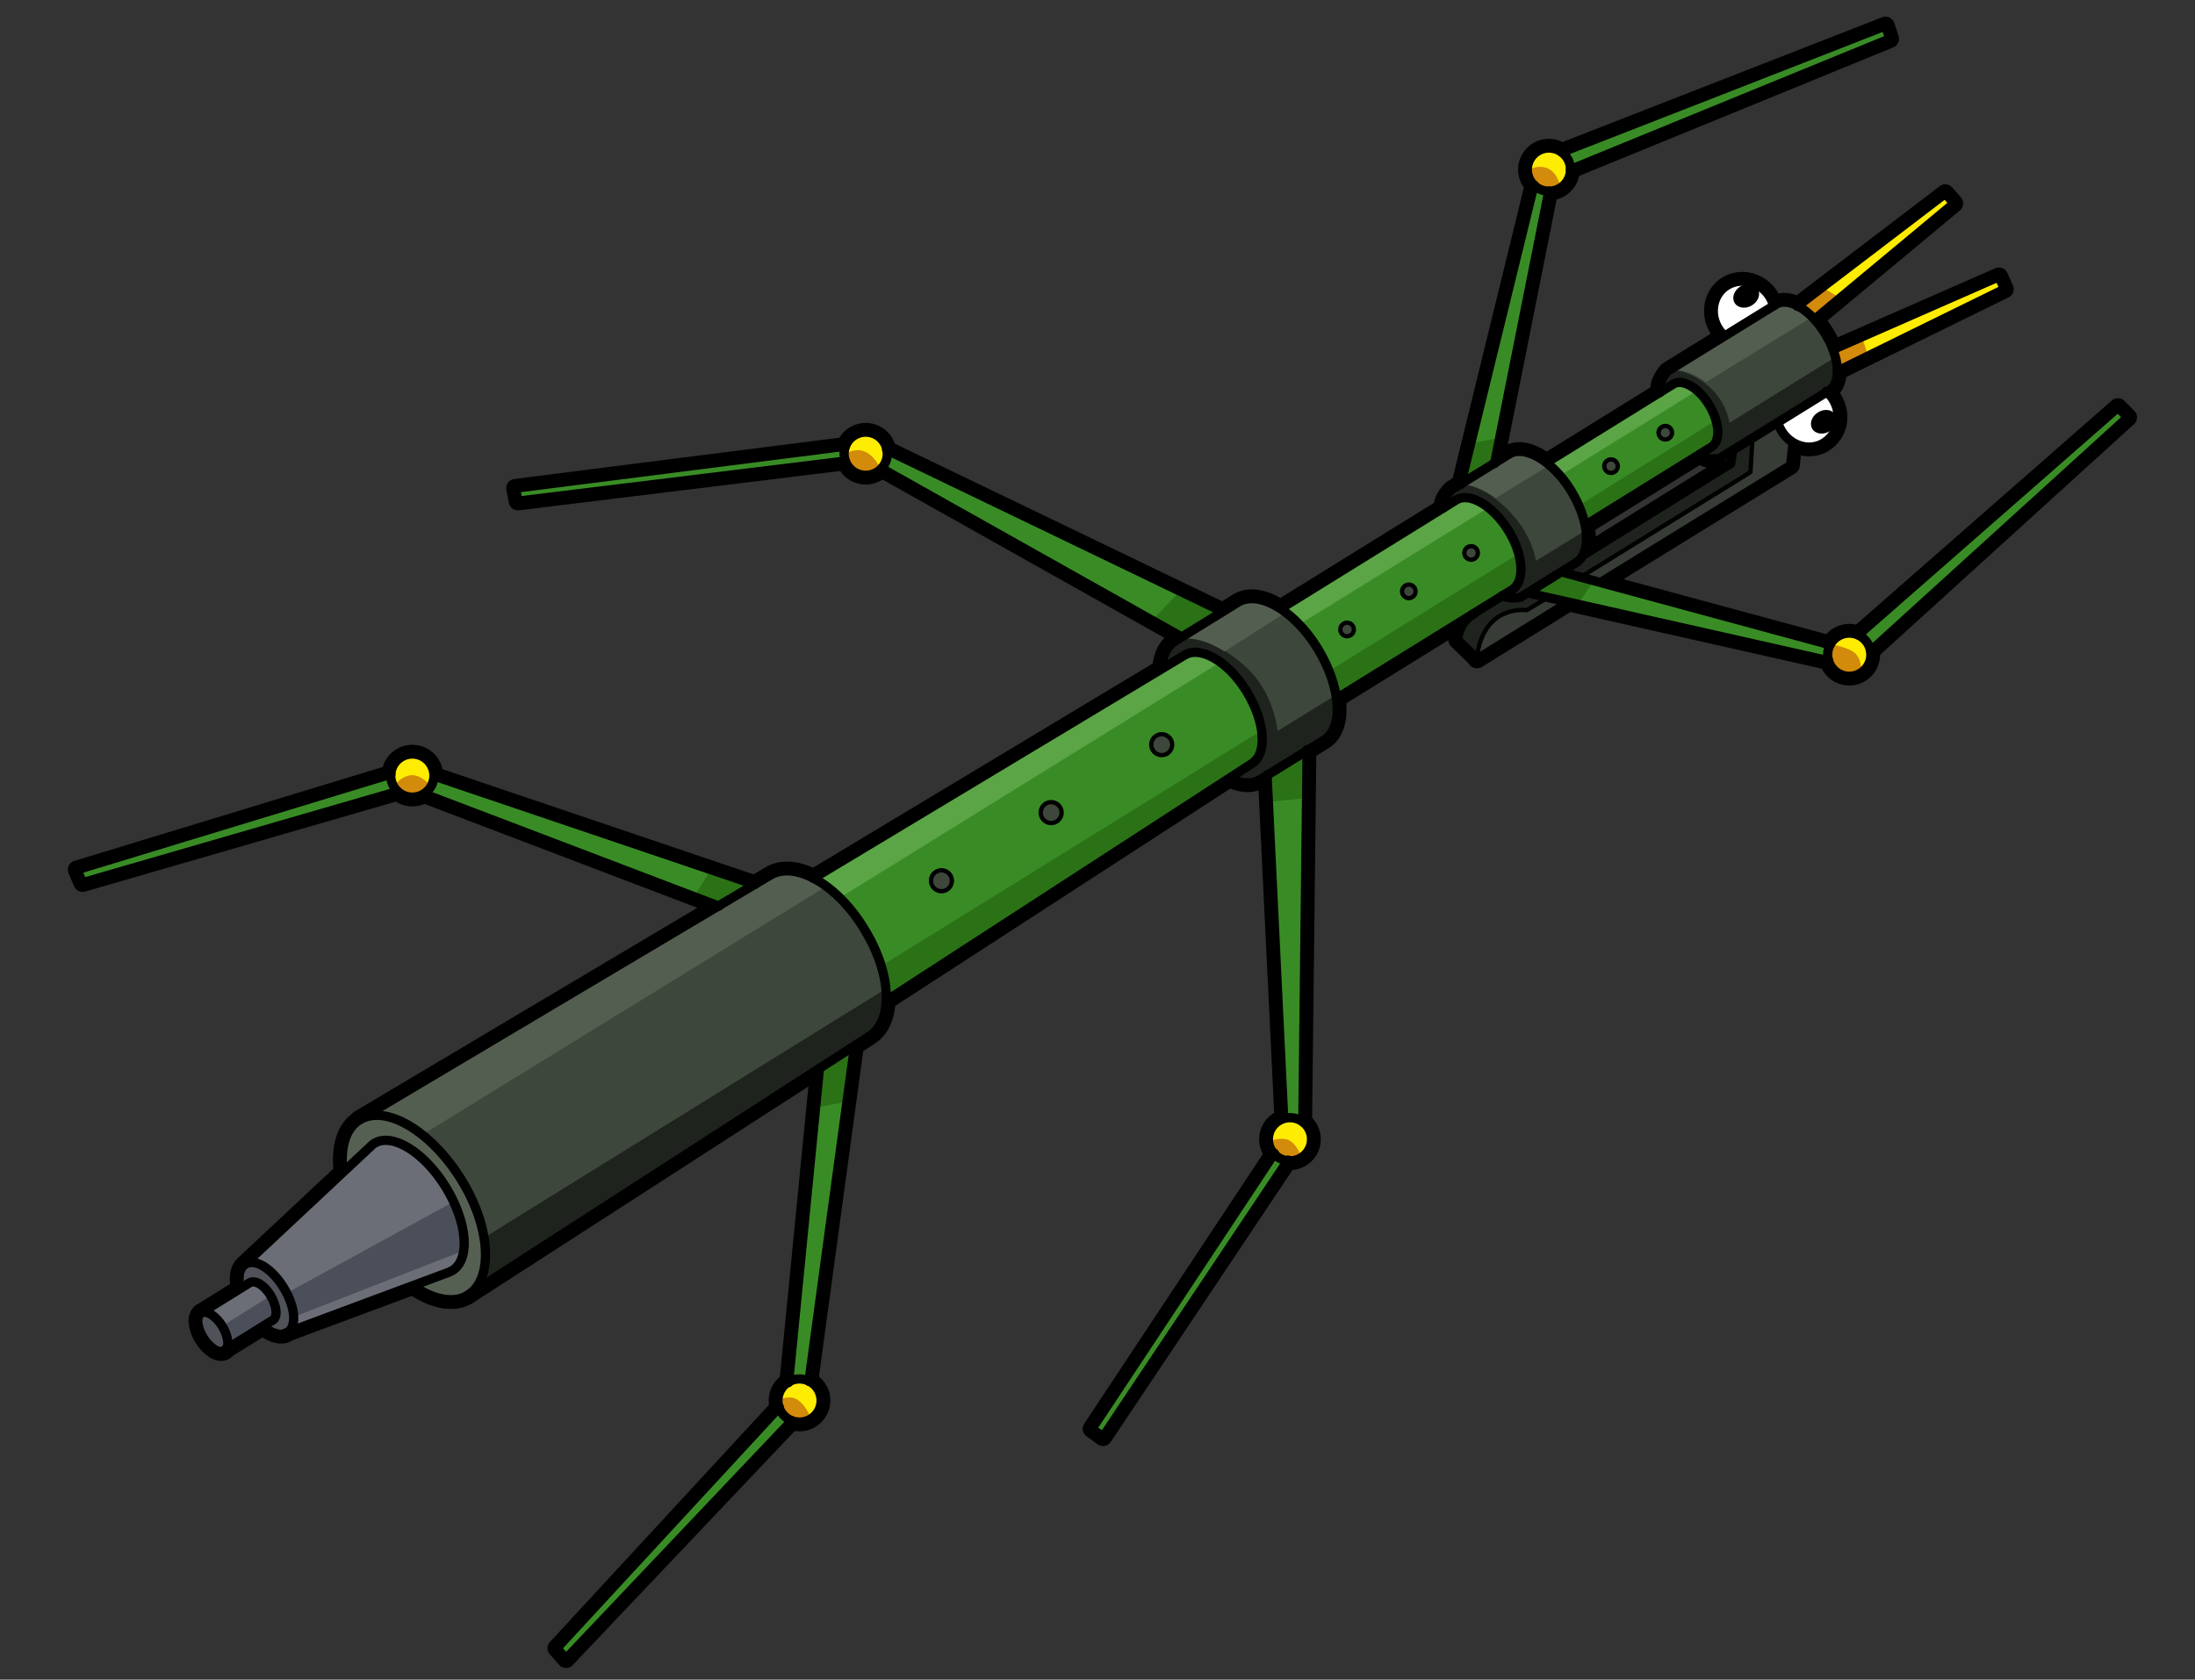 <svg version="1.1" id="ナナフシ" xmlns="http://www.w3.org/2000/svg" x="0" y="0" viewBox="0 0 356 272.5" xml:space="preserve"><rect x="0" y="0" width="356" height="272.5" fill="#333333" stroke="none"/><style>.st0{fill:none;stroke:#000;stroke-width:3;stroke-linecap:round;stroke-linejoin:round;stroke-miterlimit:10}.st2{fill:#1f231e}.st3{fill:#ffec03}.st4{fill:#d38b0b}.st5{fill:#398c25}.st6{fill:#2b7217}.st8{fill:#3d473b}.st9{fill:#535e50}.st10{fill:#5ba546}.st12{fill:#6b6e77}.st13{fill:#4b4f59}.st14{fill:#4f5259}.st15,.st16{fill:none;stroke:#000;stroke-width:1.5;stroke-linecap:round;stroke-linejoin:round;stroke-miterlimit:10}.st16{stroke-width:.7}</style><g id="レイヤー_187のコピー"><g id="レイヤー_185のコピー"><path class="st0" d="M55.6 190c-.4-3.8.4-6.9 2.7-8.3 4.2-2.6 11.5 1.7 16.4 9.5s5.4 16.3 1.2 18.9c-2.2 1.4-5.4.8-8.6-1.3"/><path class="st0" d="M58.3 181.6l66.6-39.6c4-2.4 10.8 1.4 15.2 8.6 4.5 7.2 4.9 15 .9 17.5l-65.1 42"/><path class="st0" d="M131.9 142.5l60.2-36.2c2.6-1.6 7.1 1 10.1 5.9s3.4 10.1.8 11.7l-59.2 38.4M208.1 98.5l28.1-17.4c2.1-1.3 5.9.9 8.4 4.9s2.8 8.4.6 9.7l-28.4 17.6M250.9 75l20.5-12.7c1.5-.9 4.1.6 5.8 3.4 1.7 2.8 1.9 5.8.4 6.8l-20 12.4"/><path class="st0" d="M243.7 96.6c.9.7 2.9.3 2.9.3l9-5.6c2.6-1.6 2.2-6.8-.8-11.7-3-4.9-7.6-7.5-10.1-5.9l-9.2 5.7s-1.7 1.5-1.4 3M269.2 63.7c-.4-1.7 1.3-3.5 1.3-3.5L288 49.4c2.1-1.3 5.6.8 8 4.7 2.4 3.9 2.7 8 .6 9.3L279 74.3s-2 .6-3.3-.6M188.4 108.2c.2-1.9.9-3.4 2.2-4.2l10.2-6.3c3.3-2 9.1 1.3 12.9 7.5 3.8 6.2 4.3 12.9 1 14.9l-10.2 6.3c-1.2.8-2.8.8-4.5.1M39.7 205.1L60.1 186c.2-.2.4-.4.6-.5 2.9-1.8 8.1 1.4 11.6 7.1 3.5 5.7 4 11.7 1.1 13.5l-.6.3-26.6 9.9"/><path class="st0" d="M38.9 208.8c-.3-1.7-.1-3.1.9-3.7 1.6-1 4.3.7 6.2 3.8 1.9 3.1 2.2 6.3.6 7.3-.9.6-2.3.2-3.7-.8"/><path class="st0" d="M32.6 213l7.9-4.9c.9-.5 2.4.4 3.4 2.1 1 1.7 1.2 3.5.3 4l-7.9 4.9"/><ellipse transform="rotate(-31.756 34.491 216.071)" class="st0" cx="34.5" cy="216.1" rx="1.8" ry="3.6"/><path class="st0" d="M279.4 54.2c-.3-.3-.5-.6-.7-.9-1.5-2.4-.9-5.6 1.4-7 2.3-1.4 5.4-.6 6.9 1.8.3.5.5 1 .7 1.5M288.5 69c.1.3.3.7.5 1 1.5 2.4 4.6 3.3 6.9 1.8s2.9-4.5 1.4-7c-.3-.5-.7-.9-1.1-1.3M291.5 49.7l24-18.3 1.4 1.6-22.6 18.8M298 60.2l27.1-13.3-.9-2-26.9 11.8"/><circle transform="rotate(-31.756 251.237 27.482)" class="st0" cx="251.2" cy="27.5" r="3.5"/><circle transform="rotate(-31.756 140.422 73.593)" class="st0" cx="140.4" cy="73.6" r="3.5"/><circle transform="rotate(-31.756 66.936 125.856)" class="st0" cx="66.9" cy="125.8" r="3.5"/><path class="st0" d="M251.2 31l-8.8 44.2M248.8 30l-11.9 48.6M254.7 27.5l51.8-21.2-.7-2.1-52.5 20.5M198.2 99.2L143.8 73M191.6 103.3L143 76M137.1 74.8L84 81.3l-.4-2.1 53.5-6.8M116.6 147l-47.8-18.2M122.4 143.5l-52-17.6M64.5 128.4l-51.1 14.8-.9-2.1 50.9-15.5"/><circle transform="rotate(-31.756 299.94 106.155)" class="st0" cx="299.9" cy="106.2" r="3.5"/><circle transform="rotate(-31.756 209.256 184.784)" class="st0" cx="209.2" cy="184.8" r="3.5"/><circle transform="rotate(-31.756 129.709 227.257)" class="st0" cx="129.7" cy="227.2" r="3.5"/><path class="st0" d="M296.8 104.6l-43.5-11.8M296.6 107.2l-48.8-11M301.4 103l42.1-36.9 1.6 1.6-41.7 37.9M212 121.6l-.7 60.4M205.5 125.7l2.7 55.7M206.7 187.1l-29.6 44.7 1.8 1.3 30-44.9M132.9 173.4l-5 50.9M138.6 169.7l-7.4 54.4M126.4 228.3l-36.1 39.1 1.5 1.7 36.6-38.6M254.1 97.9l-14.5 9-3.2-3.1s.1-2.7 2.6-4.2M290.8 71.9l-.4 3.6-30.5 18.8M281 73.1l-.3 2.1-23.5 14.6"/></g><g id="レイヤー_189のコピー"><circle transform="rotate(-31.756 152.673 142.91)" class="st0" cx="152.7" cy="142.9" r="1.7"/><circle transform="rotate(-31.756 170.55 131.844)" class="st0" cx="170.5" cy="131.8" r="1.7"/><circle transform="rotate(-31.756 188.426 120.777)" class="st0" cx="188.4" cy="120.8" r="1.7"/><circle transform="rotate(-31.756 218.524 102.145)" class="st0" cx="218.5" cy="102.1" r="1.1"/><circle transform="rotate(-31.756 228.564 95.93)" class="st0" cx="228.5" cy="95.9" r="1.1"/><circle transform="rotate(-31.756 238.605 89.714)" class="st0" cx="238.6" cy="89.7" r="1.1"/><circle transform="rotate(-31.756 261.338 75.64)" class="st0" cx="261.3" cy="75.6" r="1.1"/><circle transform="rotate(-31.756 270.099 70.217)" class="st0" cx="270.1" cy="70.2" r="1.1"/><path class="st0" d="M251.1 96.9l-3.5 2.1s-7.1-1.1-8.1 7.9M284.2 71.7l-.3 4.9-27.5 17"/></g></g><g id="レイヤー_648"><g id="レイヤー_649"><path d="M291.4 68.7l-1 6.8-50.9 31.5s-.5-4.6.3-5.4c.8-.9 4.2-3.7 4.2-3.7l4.8-1.9 33.9-19.7-.4-5.7 7.6-4 1.5 2.1z" fill="#373d36"/><path class="st2" d="M284 67.8l-.2 8.7L247.7 99s-7.4-.4-8.2 7.8l-3.2-3.1s.4-4.3 2.2-5.9c1.8-1.7 18.9-8.1 18.9-8.1l22.4-13.8.2-5.1 4-3z"/></g><g id="レイヤー_664"><path class="st3" d="M294.3 51.8L316.9 33l-1.4-1.6-24 18.3-.8 3.9zM298 60.2l27.1-13.3-.9-2-26.9 11.8-2.4 2.5z"/><path class="st4" d="M295.5 46.6l3.2 1.9-4.4 3.3-2.8-2.1zM302 54.7l.9 2.8-4.9 2.7-.7-3.5z"/></g><g id="レイヤー_652"><path class="st5" d="M236.9 78.6L248.8 30l4.5-5.3 52.5-20.5.7 2.1-51.8 21.2-3.5 3.5-8.8 44.2-2.7 4.4zM143 76l48.6 27.3 4.7-1.2 1.9-2.9L143.8 73l-6.7-.6-53.5 6.8.4 2.1 53.1-6.5zM63.4 125.6l-50.9 15.5.9 2.1 51.1-14.8 4.3.4 47.8 18.2 4.1-.2 1.7-3.3-52-17.6zM296.6 107.2l-48.8-11 1.8-3.5 3.7.1 43.5 11.8 4.6-1.6 42.1-36.9 1.6 1.6-41.7 37.9zM211.3 182l.7-60.4-4 .6-2.5 3.5 2.7 55.7-1.5 5.7-29.6 44.7 1.8 1.3 30-44.9zM127.9 224.3l5-50.9 2.2-3.7h3.5l-7.4 54.4-2.8 6.4-36.6 38.6-1.5-1.7 36.1-39.1z"/><path class="st6" d="M138.6 168.2l-1.1 10.5-5.2 1 1.2-7.4zM123.9 144.6l-8.6-3.5-2.8 4.4 5.5 3zM212 121.6l-.1 7.9-6.5.6-.2-7.2zM199.5 100.2l-8.4-4-4.2 4.4 6.7 4zM258.5 94.2l-7.8-1.9-3.7 3.6 8.8 2.3zM242.5 76.8l1-5.8-5 .9-2.1 7z"/></g><path d="M279.4 54.2c-.3-.3-.5-.6-.7-.9-1.5-2.4-.9-5.6 1.4-7 2.3-1.4 5.4-.6 6.9 1.8.3.5.5 1 .7 1.5l8.6 14c.4.4.8.8 1.1 1.3 1.5 2.4.9 5.6-1.4 7s-5.4.6-6.9-1.8c-.2-.3-.4-.7-.5-1l-9.2-14.9z" fill="#fff" id="レイヤー_665"/><g id="レイヤー_653"><circle transform="rotate(-31.756 251.237 27.482)" class="st3" cx="251.2" cy="27.5" r="3.5"/><circle transform="rotate(-31.756 140.422 73.593)" class="st3" cx="140.4" cy="73.6" r="3.5"/><circle transform="rotate(-31.756 66.936 125.856)" class="st3" cx="66.9" cy="125.8" r="3.5"/><circle transform="rotate(-31.756 299.94 106.155)" class="st3" cx="299.9" cy="106.2" r="3.5"/><circle transform="rotate(-31.756 209.256 184.784)" class="st3" cx="209.2" cy="184.8" r="3.5"/><circle transform="rotate(-31.756 129.709 227.257)" class="st3" cx="129.7" cy="227.2" r="3.5"/><path class="st4" d="M301.8 109.1s.3-1.8-.8-3c-1-1.1-4.2-1.6-4.2-1.6s-.9 1.5.1 3.4c1.1 2 4.4 1.6 4.9 1.2zM253.1 30.5s-.3-2.4-2.1-3.2c-1.8-.7-3.2.4-3.2.4s-.2 1.5 2.1 2.7c2.3 1.1 3.2.1 3.2.1zM142.8 76s-1-2.2-2.7-2.8c-1.7-.6-3.2.6-3.2.6s.1 2.4 2.3 3.1c2.1.7 3.6-.9 3.6-.9zM211.1 187.7s-.8-2.1-2-2.7c-1.2-.6-3.2.1-3.2.1s.1 2 1.6 2.8 3.6-.2 3.6-.2zM131.5 230.2s-.5-1.9-2-3c-1.4-1.1-3.4 0-3.4 0s0 1.6 1.7 2.9c1.8 1.3 3.7.1 3.7.1zM70 127.7s-1.7-2.3-3.6-1.9c-2 .5-2.4 1.8-2.4 1.8s.3 1.7 2.4 1.8c2 .2 3.6-1.7 3.6-1.7z"/></g><g id="レイヤー_650"><path class="st8" d="M297.6 62.4s-18.4 12-19.1 12c-.8 0-2.7-.7-2.7-.7l-5.9-10.4s-.5-2.3 1.9-3.8S288 49.4 288 49.4s4-2.2 8 4.7 1.6 8.3 1.6 8.3z"/><path class="st2" d="M297.4 58.1l-16.9 10.5s-.4-3.1-2.9-5.5-6-3.7-7.6-2.6l-.9 2.8 3.1-1s4 1.4 5.4 4.5c1.4 3.1.3 5.7.3 5.7l-1.4.8s.9 1.5 2.6.8c1.7-.7 18.2-11 18.2-11s1.2-1.6.1-5z"/><path class="st9" d="M293.3 51.8L276.7 62s-3.1-2.4-5.7-1.9l17.7-11s2.5-.7 4.6 2.7z"/></g><g id="レイヤー_651"><path class="st5" d="M255.4 85.9l23-14.2s1.2-2.4-1.6-6.5-5.4-2.8-5.4-2.8L249.1 76l6.3 9.9z"/><path class="st6" d="M277.9 72.5l-22.8 14.1-.5-3.7 23.2-14.4c.1 0 1.3 1 .1 4z"/><path class="st10" d="M249.5 76.6l22.8-14.1s1.3-1 2.9.9l-24.5 15.2-1.2-2z"/></g><g id="レイヤー_654"><path class="st8" d="M243.7 96.6c.9.7 2.9.3 2.9.3l9-5.6c2.6-1.6 2.2-6.8-.8-11.7-3-4.9-7.6-7.5-10.1-5.9l-9.2 5.7s-1.7 1.5-1.4 3l9.6 14.2z"/><path class="st2" d="M256.9 86.2l-7.8 4.8s-.4-3.7-3.8-7.5-7-5.3-9-4.7c-1.9.7-1.4 2.5-1.4 2.5s5.2-2.3 8.6 3.2c3.4 5.5 4.3 9.8 2.1 11.8s1.1.6 1.1.6l9.9-5.9.3-4.8z"/><path class="st9" d="M250.9 75.7l-8.3 5.1s-3.8-2.9-6.3-2l10-6.2c0 .1 2.3 1.4 4.6 3.1z"/></g><g id="レイヤー_655"><path class="st5" d="M216.8 113.3l28.4-17.6c2.1-1.3 1.9-5.7-.6-9.7s-6.2-6.2-8.4-4.9l-28.1 17.4 3.1 8.4 5.6 6.4z"/><path class="st6" d="M245.8 95.2l-30.2 18.7-1.1-4.4 31.2-19.3s1.1.9.1 5z"/><path class="st10" d="M206.1 99.8l30.2-18.7s3.1-1.1 5.2 1.2l-32.7 20.2-2.7-2.7z"/></g><g id="レイヤー_656"><path class="st8" d="M199.9 126.5c1.7.6 3.3.6 4.5-.1l10.2-6.3c3.3-2 2.9-8.7-1-14.9-3.8-6.2-9.6-9.6-12.9-7.5l-10.2 6.3c-1.3.8-2 2.3-2.2 4.2l11.6 18.3z"/><path class="st2" d="M216.6 112.8l-9.4 5.8s-.5-6.6-5.7-10.9-8.7-4.9-11-3.8-2.2 4.2-2.2 4.2l5.2-2.3s6 .5 9.1 7.9c3.1 7.4.7 9.9.7 9.9l-3.7 2.4s2.6 2 5.8 0c3.2-2 10.8-6.7 10.8-6.7s1.2-3.4.4-6.5z"/><path class="st9" d="M208.5 99.4l-9.9 6.3s-4.6-3.2-8.1-1.7l11.1-6.7c.1-.1 4.5-.2 6.9 2.1z"/></g><g id="レイヤー_657"><path class="st5" d="M131.9 142.5l60.2-36.2c2.6-1.6 7.1 1 10.1 5.9s3.4 10.1.8 11.7l-59.2 38.4"/><path class="st6" d="M203.7 123.5l-62.8 40.6-.4-5.9 63.8-39.5c.1 0 .8 3.1-.6 4.8z"/><path class="st10" d="M193 105.8l-64.3 39.1 5 2.3 64.1-39.7z"/></g><g id="レイヤー_658"><path class="st8" d="M75.9 210.1l65.1-42c4-2.4 3.6-10.3-.9-17.5-4.5-7.2-11.3-11-15.2-8.6l-66.6 39.6 17.6 28.5z"/><path class="st2" d="M143.7 160.4l-65.2 40.4s1.3 6.7-1.8 9l65.2-42.3c0-.1 1.9-1.2 1.8-7.1z"/><path class="st9" d="M134 143.8l-65.5 40.3s-4.8-3.7-8.4-3.3l66.1-39.4c.1.1 4.4-.7 7.8 2.4z"/></g><ellipse transform="rotate(-31.756 67.14 195.922)" cx="67.1" cy="195.9" rx="9.3" ry="16.5" fill="#556053" id="レイヤー_659"/><g id="レイヤー_660"><path class="st12" d="M39.7 205.1L60.1 186c.2-.2.4-.4.6-.5 2.9-1.8 8.1 1.4 11.6 7.1 3.5 5.7 4 11.7 1.1 13.5l-.6.3-26.6 9.9-6.5-11.2z"/><path class="st13" d="M75.2 202.9l-27.7 10.8-1.4-3.7 27.4-15z"/></g><path class="st14" d="M42.9 215.4c1.4 1 2.7 1.4 3.7.8 1.6-1 1.3-4.2-.6-7.3-1.9-3.1-4.7-4.8-6.2-3.8-.9.6-1.2 2-.9 3.7l4 6.6z" id="レイヤー_661"/><g id="レイヤー_662"><path class="st12" d="M36.4 219.1l7.9-4.9c.9-.5.7-2.3-.3-4-1-1.7-2.6-2.6-3.4-2.1l-7.9 4.9 3.7 6.1z"/><path class="st13" d="M43.9 210.2l-9.4 5.9 1.9 3 8.6-5z"/></g><ellipse transform="rotate(-31.756 34.491 216.071)" class="st14" cx="34.5" cy="216.1" rx="1.8" ry="3.6" id="レイヤー_663"/><g id="レイヤー_666"><circle transform="rotate(-31.756 152.673 142.91)" class="st8" cx="152.7" cy="142.9" r="1.7"/><circle transform="rotate(-31.756 170.55 131.844)" class="st8" cx="170.5" cy="131.8" r="1.7"/><circle transform="rotate(-31.756 188.426 120.777)" class="st8" cx="188.4" cy="120.8" r="1.7"/><circle transform="rotate(-31.756 218.524 102.145)" class="st8" cx="218.5" cy="102.1" r="1.1"/><circle transform="rotate(-31.756 228.564 95.93)" class="st8" cx="228.5" cy="95.9" r="1.1"/><circle transform="rotate(-31.756 238.605 89.714)" class="st8" cx="238.6" cy="89.7" r="1.1"/><circle transform="rotate(-31.756 261.338 75.64)" class="st8" cx="261.3" cy="75.6" r="1.1"/><circle transform="rotate(-31.756 270.099 70.217)" class="st8" cx="270.1" cy="70.2" r="1.1"/></g></g><g id="レイヤー_188"><ellipse transform="rotate(-31.756 283.202 47.976)" cx="283.2" cy="48" rx="2.2" ry="1.8"/><ellipse transform="rotate(-31.756 295.849 68.405)" cx="295.8" cy="68.4" rx="2.2" ry="1.8"/></g><g id="レイヤー_187"><g id="レイヤー_185"><path class="st15" d="M55.6 190c-.4-3.8.4-6.9 2.7-8.3 4.2-2.6 11.5 1.7 16.4 9.5s5.4 16.3 1.2 18.9c-2.2 1.4-5.4.8-8.6-1.3"/><path class="st15" d="M58.3 181.6l66.6-39.6c4-2.4 10.8 1.4 15.2 8.6 4.5 7.2 4.9 15 .9 17.5l-65.1 42"/><path class="st15" d="M131.9 142.5l60.2-36.2c2.6-1.6 7.1 1 10.1 5.9s3.4 10.1.8 11.7l-59.2 38.4M208.1 98.5l28.1-17.4c2.1-1.3 5.9.9 8.4 4.9s2.8 8.4.6 9.7l-28.4 17.6M250.9 75l20.5-12.7c1.5-.9 4.1.6 5.8 3.4 1.7 2.8 1.9 5.8.4 6.8l-20 12.4"/><path class="st15" d="M243.7 96.6c.9.7 2.9.3 2.9.3l9-5.6c2.6-1.6 2.2-6.8-.8-11.7-3-4.9-7.6-7.5-10.1-5.9l-9.2 5.7s-1.7 1.5-1.4 3M269.2 63.7c-.4-1.7 1.3-3.5 1.3-3.5L288 49.4c2.1-1.3 5.6.8 8 4.7 2.4 3.9 2.7 8 .6 9.3L279 74.3s-2 .6-3.3-.6M188.4 108.2c.2-1.9.9-3.4 2.2-4.2l10.2-6.3c3.3-2 9.1 1.3 12.9 7.5 3.8 6.2 4.3 12.9 1 14.9l-10.2 6.3c-1.2.8-2.8.8-4.5.1M39.7 205.1L60.1 186c.2-.2.4-.4.6-.5 2.9-1.8 8.1 1.4 11.6 7.1 3.5 5.7 4 11.7 1.1 13.5l-.6.3-26.6 9.9"/><path class="st15" d="M38.9 208.8c-.3-1.7-.1-3.1.9-3.7 1.6-1 4.3.7 6.2 3.8 1.9 3.1 2.2 6.3.6 7.3-.9.6-2.3.2-3.7-.8"/><path class="st15" d="M32.6 213l7.9-4.9c.9-.5 2.4.4 3.4 2.1 1 1.7 1.2 3.5.3 4l-7.9 4.9"/><ellipse transform="rotate(-31.756 34.491 216.071)" class="st15" cx="34.5" cy="216.1" rx="1.8" ry="3.6"/><path class="st15" d="M279.4 54.2c-.3-.3-.5-.6-.7-.9-1.5-2.4-.9-5.6 1.4-7 2.3-1.4 5.4-.6 6.9 1.8.3.5.5 1 .7 1.5M288.5 69c.1.3.3.7.5 1 1.5 2.4 4.6 3.3 6.9 1.8s2.9-4.5 1.4-7c-.3-.5-.7-.9-1.1-1.3M291.5 49.7l24-18.3 1.4 1.6-22.6 18.8M298 60.2l27.1-13.3-.9-2-26.9 11.8"/><circle transform="rotate(-31.756 251.237 27.482)" class="st15" cx="251.2" cy="27.5" r="3.5"/><circle transform="rotate(-31.756 140.422 73.593)" class="st15" cx="140.4" cy="73.6" r="3.5"/><circle transform="rotate(-31.756 66.936 125.856)" class="st15" cx="66.9" cy="125.8" r="3.5"/><path class="st15" d="M251.2 31l-8.8 44.2M248.8 30l-11.9 48.6M254.7 27.5l51.8-21.2-.7-2.1-52.5 20.5M198.2 99.2L143.8 73M191.6 103.3L143 76M137.1 74.8L84 81.3l-.4-2.1 53.5-6.8M116.6 147l-47.8-18.2M122.4 143.5l-52-17.6M64.5 128.4l-51.1 14.8-.9-2.1 50.9-15.5"/><circle transform="rotate(-31.756 299.94 106.155)" class="st15" cx="299.9" cy="106.2" r="3.5"/><circle transform="rotate(-31.756 209.256 184.784)" class="st15" cx="209.2" cy="184.8" r="3.5"/><circle transform="rotate(-31.756 129.709 227.257)" class="st15" cx="129.7" cy="227.2" r="3.5"/><path class="st15" d="M296.8 104.6l-43.5-11.8M296.6 107.2l-48.8-11M301.4 103l42.1-36.9 1.6 1.6-41.7 37.9M212 121.6l-.7 60.4M205.5 125.7l2.7 55.7M206.7 187.1l-29.6 44.7 1.8 1.3 30-44.9M132.9 173.4l-5 50.9M138.6 169.7l-7.4 54.4M126.4 228.3l-36.1 39.1 1.5 1.7 36.6-38.6M254.1 97.9l-14.5 9-3.2-3.1s.1-2.7 2.6-4.2M290.8 71.9l-.4 3.6-30.5 18.8M281 73.1l-.3 2.1-23.5 14.6"/></g><g id="レイヤー_189"><circle transform="rotate(-31.756 152.673 142.91)" class="st16" cx="152.7" cy="142.9" r="1.7"/><circle transform="rotate(-31.756 170.55 131.844)" class="st16" cx="170.5" cy="131.8" r="1.7"/><circle transform="rotate(-31.756 188.426 120.777)" class="st16" cx="188.4" cy="120.8" r="1.7"/><circle transform="rotate(-31.756 218.524 102.145)" class="st16" cx="218.5" cy="102.1" r="1.1"/><circle transform="rotate(-31.756 228.564 95.93)" class="st16" cx="228.5" cy="95.9" r="1.1"/><circle transform="rotate(-31.756 238.605 89.714)" class="st16" cx="238.6" cy="89.7" r="1.1"/><circle transform="rotate(-31.756 261.338 75.64)" class="st16" cx="261.3" cy="75.6" r="1.1"/><circle transform="rotate(-31.756 270.099 70.217)" class="st16" cx="270.1" cy="70.2" r="1.1"/><path class="st16" d="M251.1 96.9l-3.5 2.1s-7.1-1.1-8.1 7.9M284.2 71.7l-.3 4.9-27.5 17"/></g></g></svg>